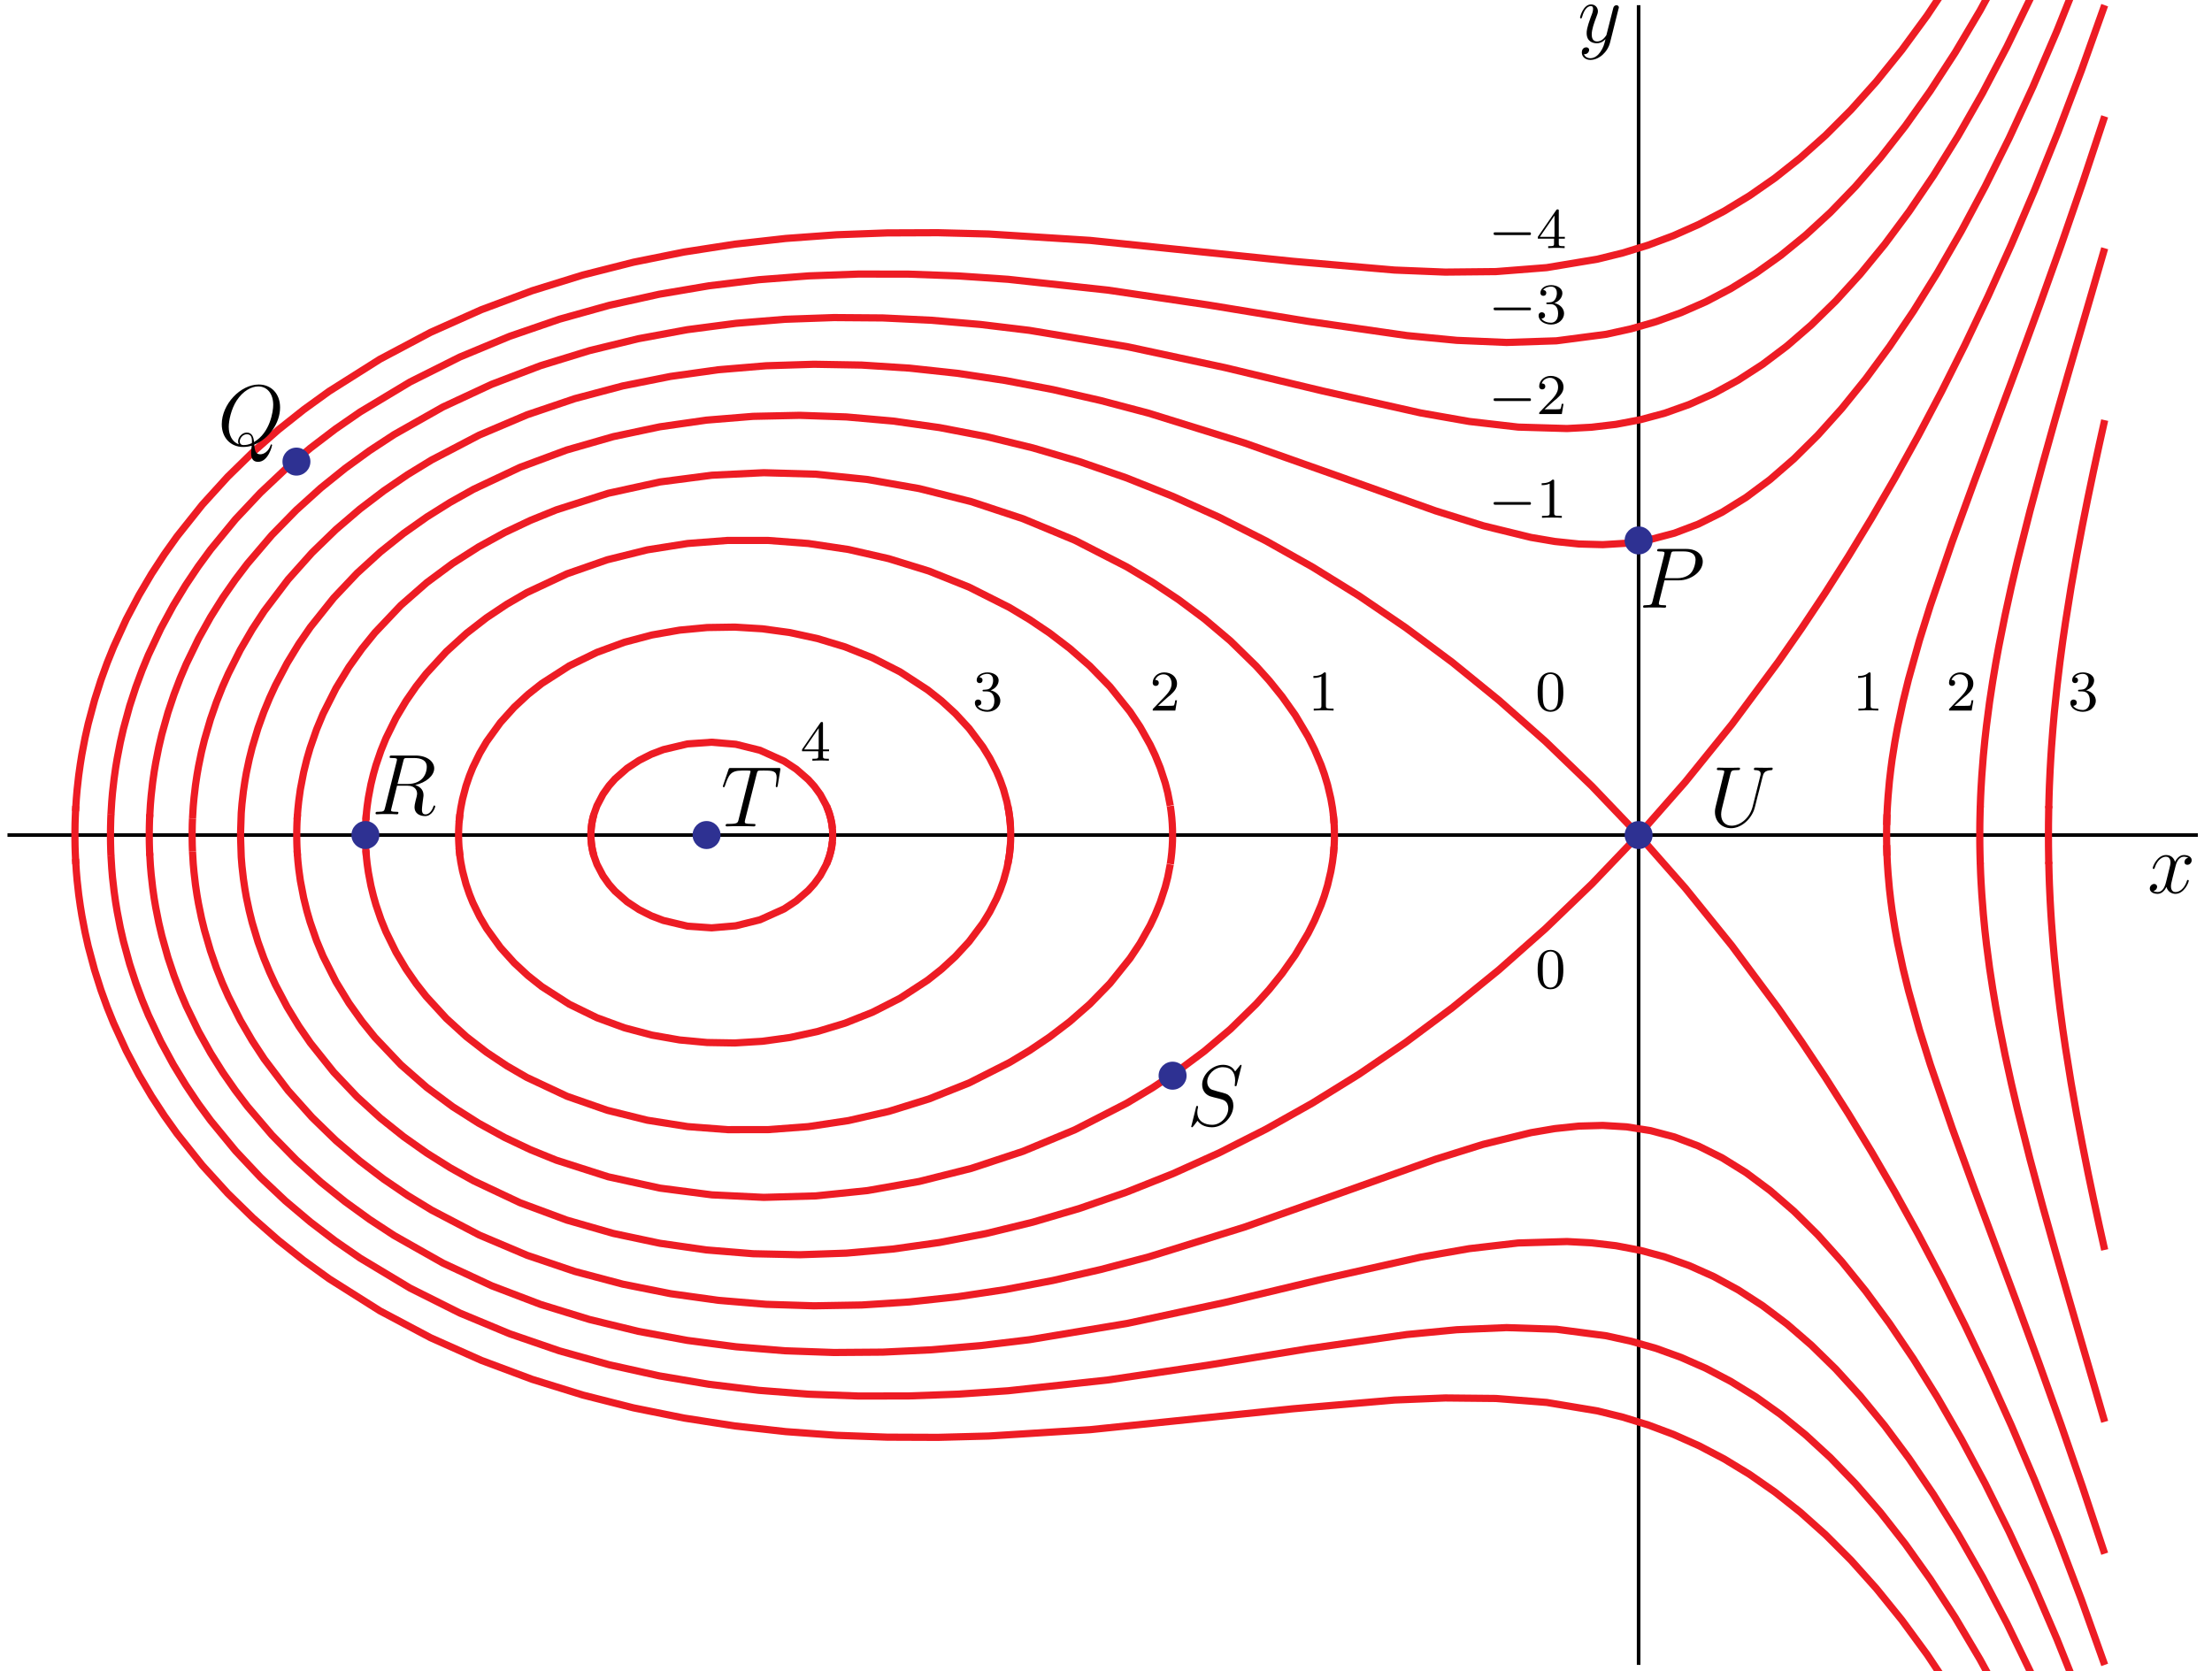 <?xml version="1.0" encoding="UTF-8"?>
<svg xmlns="http://www.w3.org/2000/svg" xmlns:xlink="http://www.w3.org/1999/xlink" width="307pt" height="232pt" viewBox="0 0 307 232" version="1.1">
<defs>
<g>
<symbol overflow="visible" id="glyph0-0">
<path style="stroke:none;" d=""/>
</symbol>
<symbol overflow="visible" id="glyph0-1">
<path style="stroke:none;" d="M 5.672 -4.875 C 5.281 -4.812 5.141 -4.516 5.141 -4.297 C 5.141 -4 5.359 -3.906 5.531 -3.906 C 5.891 -3.906 6.141 -4.219 6.141 -4.547 C 6.141 -5.047 5.562 -5.266 5.062 -5.266 C 4.344 -5.266 3.938 -4.547 3.828 -4.328 C 3.547 -5.219 2.812 -5.266 2.594 -5.266 C 1.375 -5.266 0.734 -3.703 0.734 -3.438 C 0.734 -3.391 0.781 -3.328 0.859 -3.328 C 0.953 -3.328 0.984 -3.406 1 -3.453 C 1.406 -4.781 2.219 -5.031 2.562 -5.031 C 3.094 -5.031 3.203 -4.531 3.203 -4.25 C 3.203 -3.984 3.125 -3.703 2.984 -3.125 L 2.578 -1.5 C 2.406 -0.781 2.062 -0.125 1.422 -0.125 C 1.359 -0.125 1.062 -0.125 0.812 -0.281 C 1.25 -0.359 1.344 -0.719 1.344 -0.859 C 1.344 -1.094 1.156 -1.25 0.938 -1.25 C 0.641 -1.25 0.328 -0.984 0.328 -0.609 C 0.328 -0.109 0.891 0.125 1.406 0.125 C 1.984 0.125 2.391 -0.328 2.641 -0.828 C 2.828 -0.125 3.438 0.125 3.875 0.125 C 5.094 0.125 5.734 -1.453 5.734 -1.703 C 5.734 -1.766 5.688 -1.812 5.625 -1.812 C 5.516 -1.812 5.5 -1.75 5.469 -1.656 C 5.141 -0.609 4.453 -0.125 3.906 -0.125 C 3.484 -0.125 3.266 -0.438 3.266 -0.922 C 3.266 -1.188 3.312 -1.375 3.5 -2.156 L 3.922 -3.797 C 4.094 -4.5 4.5 -5.031 5.062 -5.031 C 5.078 -5.031 5.422 -5.031 5.672 -4.875 Z M 5.672 -4.875 "/>
</symbol>
<symbol overflow="visible" id="glyph0-2">
<path style="stroke:none;" d="M 3.141 1.344 C 2.828 1.797 2.359 2.203 1.766 2.203 C 1.625 2.203 1.047 2.172 0.875 1.625 C 0.906 1.641 0.969 1.641 0.984 1.641 C 1.344 1.641 1.594 1.328 1.594 1.047 C 1.594 0.781 1.359 0.688 1.188 0.688 C 0.984 0.688 0.578 0.828 0.578 1.406 C 0.578 2.016 1.094 2.438 1.766 2.438 C 2.969 2.438 4.172 1.344 4.5 0.016 L 5.672 -4.656 C 5.688 -4.703 5.719 -4.781 5.719 -4.859 C 5.719 -5.031 5.562 -5.156 5.391 -5.156 C 5.281 -5.156 5.031 -5.109 4.938 -4.75 L 4.047 -1.234 C 4 -1.016 4 -0.984 3.891 -0.859 C 3.656 -0.531 3.266 -0.125 2.688 -0.125 C 2.016 -0.125 1.953 -0.781 1.953 -1.094 C 1.953 -1.781 2.281 -2.703 2.609 -3.562 C 2.734 -3.906 2.812 -4.078 2.812 -4.312 C 2.812 -4.812 2.453 -5.266 1.859 -5.266 C 0.766 -5.266 0.328 -3.531 0.328 -3.438 C 0.328 -3.391 0.375 -3.328 0.453 -3.328 C 0.562 -3.328 0.578 -3.375 0.625 -3.547 C 0.906 -4.547 1.359 -5.031 1.828 -5.031 C 1.938 -5.031 2.141 -5.031 2.141 -4.641 C 2.141 -4.328 2.016 -3.984 1.828 -3.531 C 1.25 -1.953 1.25 -1.562 1.25 -1.281 C 1.25 -0.141 2.062 0.125 2.656 0.125 C 3 0.125 3.438 0.016 3.844 -0.438 L 3.859 -0.422 C 3.688 0.281 3.562 0.75 3.141 1.344 Z M 3.141 1.344 "/>
</symbol>
<symbol overflow="visible" id="glyph0-3">
<path style="stroke:none;" d="M 4.406 -7.344 C 4.5 -7.797 4.547 -7.812 5.016 -7.812 L 5.875 -7.812 C 6.906 -7.812 7.672 -7.5 7.672 -6.578 C 7.672 -5.969 7.359 -4.203 4.953 -4.203 L 3.609 -4.203 Z M 6.062 -4.062 C 7.547 -4.391 8.703 -5.344 8.703 -6.375 C 8.703 -7.297 7.75 -8.156 6.094 -8.156 L 2.859 -8.156 C 2.625 -8.156 2.516 -8.156 2.516 -7.938 C 2.516 -7.812 2.594 -7.812 2.828 -7.812 C 3.531 -7.812 3.531 -7.719 3.531 -7.594 C 3.531 -7.562 3.531 -7.5 3.484 -7.312 L 1.875 -0.891 C 1.766 -0.469 1.75 -0.344 0.922 -0.344 C 0.641 -0.344 0.562 -0.344 0.562 -0.125 C 0.562 0 0.688 0 0.734 0 C 0.938 0 1.188 -0.031 1.422 -0.031 L 2.828 -0.031 C 3.047 -0.031 3.297 0 3.516 0 C 3.609 0 3.734 0 3.734 -0.234 C 3.734 -0.344 3.641 -0.344 3.453 -0.344 C 2.719 -0.344 2.719 -0.438 2.719 -0.562 C 2.719 -0.578 2.719 -0.656 2.75 -0.75 L 3.547 -3.969 L 4.984 -3.969 C 6.125 -3.969 6.328 -3.25 6.328 -2.859 C 6.328 -2.672 6.219 -2.219 6.125 -1.906 C 6 -1.344 5.969 -1.219 5.969 -0.984 C 5.969 -0.141 6.656 0.25 7.453 0.25 C 8.422 0.25 8.844 -0.938 8.844 -1.094 C 8.844 -1.188 8.781 -1.219 8.719 -1.219 C 8.625 -1.219 8.594 -1.141 8.578 -1.047 C 8.281 -0.203 7.797 0.016 7.5 0.016 C 7.203 0.016 7 -0.125 7 -0.656 C 7 -0.938 7.141 -2.031 7.156 -2.094 C 7.219 -2.531 7.219 -2.578 7.219 -2.672 C 7.219 -3.547 6.516 -3.922 6.062 -4.062 Z M 6.062 -4.062 "/>
</symbol>
<symbol overflow="visible" id="glyph0-4">
<path style="stroke:none;" d="M 4.984 -7.297 C 5.062 -7.578 5.078 -7.688 5.266 -7.734 C 5.359 -7.75 5.75 -7.75 6 -7.75 C 7.203 -7.75 7.75 -7.703 7.75 -6.781 C 7.75 -6.594 7.703 -6.141 7.641 -5.703 L 7.625 -5.562 C 7.625 -5.516 7.672 -5.438 7.75 -5.438 C 7.859 -5.438 7.859 -5.5 7.906 -5.688 L 8.25 -7.812 C 8.266 -7.906 8.266 -7.938 8.266 -7.969 C 8.266 -8.109 8.203 -8.109 7.953 -8.109 L 1.422 -8.109 C 1.141 -8.109 1.141 -8.094 1.062 -7.875 L 0.328 -5.719 C 0.328 -5.703 0.281 -5.562 0.281 -5.562 C 0.281 -5.5 0.328 -5.438 0.406 -5.438 C 0.5 -5.438 0.531 -5.484 0.578 -5.641 C 1.078 -7.094 1.328 -7.75 2.922 -7.75 L 3.719 -7.75 C 4 -7.75 4.125 -7.75 4.125 -7.625 C 4.125 -7.594 4.125 -7.562 4.062 -7.344 L 2.469 -0.938 C 2.344 -0.469 2.312 -0.344 1.047 -0.344 C 0.75 -0.344 0.672 -0.344 0.672 -0.125 C 0.672 0 0.797 0 0.859 0 C 1.156 0 1.469 -0.031 1.766 -0.031 L 3.641 -0.031 C 3.938 -0.031 4.25 0 4.547 0 C 4.688 0 4.812 0 4.812 -0.234 C 4.812 -0.344 4.719 -0.344 4.406 -0.344 C 3.328 -0.344 3.328 -0.453 3.328 -0.641 C 3.328 -0.641 3.328 -0.734 3.375 -0.922 Z M 4.984 -7.297 "/>
</symbol>
<symbol overflow="visible" id="glyph0-5">
<path style="stroke:none;" d="M 6.047 -2.75 C 5.625 -1.078 4.25 -0.094 3.125 -0.094 C 2.266 -0.094 1.672 -0.672 1.672 -1.656 C 1.672 -1.703 1.672 -2.062 1.812 -2.594 L 2.969 -7.297 C 3.078 -7.703 3.109 -7.812 3.953 -7.812 C 4.172 -7.812 4.297 -7.812 4.297 -8.031 C 4.297 -8.156 4.188 -8.156 4.109 -8.156 C 3.891 -8.156 3.641 -8.141 3.422 -8.141 L 2.016 -8.141 C 1.781 -8.141 1.531 -8.156 1.297 -8.156 C 1.219 -8.156 1.078 -8.156 1.078 -7.938 C 1.078 -7.812 1.156 -7.812 1.391 -7.812 C 2.109 -7.812 2.109 -7.719 2.109 -7.594 C 2.109 -7.516 2.016 -7.172 1.953 -6.969 L 0.922 -2.781 C 0.891 -2.656 0.812 -2.328 0.812 -2.016 C 0.812 -0.688 1.75 0.25 3.062 0.25 C 4.266 0.25 5.609 -0.703 6.219 -2.219 C 6.297 -2.422 6.406 -2.844 6.484 -3.172 C 6.594 -3.594 6.844 -4.656 6.938 -4.953 L 7.391 -6.75 C 7.547 -7.375 7.641 -7.766 8.688 -7.812 C 8.781 -7.828 8.828 -7.922 8.828 -8.031 C 8.828 -8.156 8.719 -8.156 8.672 -8.156 C 8.516 -8.156 8.297 -8.141 8.125 -8.141 L 7.562 -8.141 C 6.828 -8.141 6.438 -8.156 6.438 -8.156 C 6.359 -8.156 6.219 -8.156 6.219 -7.938 C 6.219 -7.812 6.312 -7.812 6.391 -7.812 C 7.109 -7.797 7.156 -7.516 7.156 -7.297 C 7.156 -7.203 7.156 -7.156 7.109 -7 Z M 6.047 -2.75 "/>
</symbol>
<symbol overflow="visible" id="glyph0-6">
<path style="stroke:none;" d="M 3.531 -3.797 L 5.547 -3.797 C 7.203 -3.797 8.844 -5.016 8.844 -6.391 C 8.844 -7.312 8.062 -8.156 6.547 -8.156 L 2.859 -8.156 C 2.625 -8.156 2.516 -8.156 2.516 -7.938 C 2.516 -7.812 2.625 -7.812 2.812 -7.812 C 3.531 -7.812 3.531 -7.719 3.531 -7.594 C 3.531 -7.562 3.531 -7.5 3.484 -7.312 L 1.875 -0.891 C 1.766 -0.469 1.75 -0.344 0.906 -0.344 C 0.688 -0.344 0.562 -0.344 0.562 -0.125 C 0.562 0 0.672 0 0.734 0 C 0.969 0 1.203 -0.031 1.438 -0.031 L 2.828 -0.031 C 3.062 -0.031 3.312 0 3.531 0 C 3.641 0 3.766 0 3.766 -0.234 C 3.766 -0.344 3.656 -0.344 3.484 -0.344 C 2.766 -0.344 2.75 -0.438 2.75 -0.547 C 2.75 -0.609 2.766 -0.688 2.766 -0.75 Z M 4.406 -7.344 C 4.5 -7.797 4.547 -7.812 5.016 -7.812 L 6.203 -7.812 C 7.094 -7.812 7.844 -7.531 7.844 -6.641 C 7.844 -6.328 7.688 -5.312 7.141 -4.75 C 6.938 -4.547 6.359 -4.094 5.266 -4.094 L 3.578 -4.094 Z M 4.406 -7.344 "/>
</symbol>
<symbol overflow="visible" id="glyph0-7">
<path style="stroke:none;" d="M 5.094 -0.078 C 7.141 -0.891 8.672 -3.078 8.672 -5.234 C 8.672 -7.203 7.391 -8.422 5.719 -8.422 C 3.156 -8.422 0.578 -5.672 0.578 -2.906 C 0.578 -1.031 1.812 0.25 3.547 0.25 C 3.953 0.25 4.344 0.188 4.734 0.078 C 4.656 0.781 4.656 0.844 4.656 1.078 C 4.656 1.422 4.656 2.312 5.625 2.312 C 7.047 2.312 7.562 0.078 7.562 0.016 C 7.562 -0.062 7.516 -0.109 7.453 -0.109 C 7.391 -0.109 7.359 -0.047 7.328 0.078 C 7.062 0.844 6.438 1.266 5.922 1.266 C 5.312 1.266 5.156 0.844 5.094 -0.078 Z M 2.938 -0.125 C 2 -0.453 1.547 -1.453 1.547 -2.547 C 1.547 -3.375 1.859 -4.969 2.641 -6.188 C 3.531 -7.547 4.703 -8.156 5.641 -8.156 C 6.891 -8.156 7.719 -7.141 7.719 -5.594 C 7.719 -4.703 7.297 -1.75 5.062 -0.438 C 5 -1.047 4.828 -1.75 4.047 -1.75 C 3.391 -1.75 2.844 -1.109 2.844 -0.531 C 2.844 -0.391 2.891 -0.219 2.938 -0.125 Z M 4.75 -0.281 C 4.328 -0.078 3.953 -0.016 3.625 -0.016 C 3.5 -0.016 3.078 -0.016 3.078 -0.531 C 3.078 -0.969 3.5 -1.516 4.047 -1.516 C 4.641 -1.516 4.766 -1.109 4.766 -0.516 C 4.766 -0.438 4.766 -0.344 4.75 -0.281 Z M 4.75 -0.281 "/>
</symbol>
<symbol overflow="visible" id="glyph0-8">
<path style="stroke:none;" d="M 7.594 -8.312 C 7.594 -8.422 7.5 -8.422 7.484 -8.422 C 7.438 -8.422 7.422 -8.406 7.281 -8.219 C 7.203 -8.141 6.719 -7.516 6.703 -7.5 C 6.312 -8.281 5.516 -8.422 5.016 -8.422 C 3.5 -8.422 2.125 -7.031 2.125 -5.672 C 2.125 -4.781 2.672 -4.25 3.25 -4.047 C 3.375 -4 4.094 -3.812 4.453 -3.734 C 5.062 -3.562 5.219 -3.516 5.469 -3.25 C 5.516 -3.188 5.75 -2.922 5.75 -2.359 C 5.75 -1.25 4.719 -0.094 3.531 -0.094 C 2.547 -0.094 1.453 -0.516 1.453 -1.859 C 1.453 -2.078 1.5 -2.359 1.547 -2.484 C 1.547 -2.516 1.547 -2.578 1.547 -2.609 C 1.547 -2.656 1.531 -2.719 1.438 -2.719 C 1.328 -2.719 1.312 -2.688 1.266 -2.484 L 0.656 -0.031 C 0.656 -0.031 0.609 0.125 0.609 0.141 C 0.609 0.25 0.703 0.25 0.734 0.25 C 0.781 0.25 0.781 0.234 0.938 0.062 L 1.484 -0.656 C 1.766 -0.234 2.391 0.25 3.5 0.25 C 5.047 0.25 6.453 -1.25 6.453 -2.734 C 6.453 -3.234 6.328 -3.688 5.875 -4.125 C 5.625 -4.375 5.422 -4.438 4.312 -4.719 C 3.516 -4.938 3.406 -4.969 3.188 -5.156 C 2.984 -5.359 2.828 -5.656 2.828 -6.062 C 2.828 -7.062 3.844 -8.094 4.984 -8.094 C 6.156 -8.094 6.703 -7.375 6.703 -6.234 C 6.703 -5.922 6.641 -5.609 6.641 -5.562 C 6.641 -5.453 6.734 -5.453 6.781 -5.453 C 6.891 -5.453 6.891 -5.484 6.938 -5.672 Z M 7.594 -8.312 "/>
</symbol>
<symbol overflow="visible" id="glyph1-0">
<path style="stroke:none;" d=""/>
</symbol>
<symbol overflow="visible" id="glyph1-1">
<path style="stroke:none;" d="M 3.891 -2.547 C 3.891 -3.391 3.812 -3.906 3.547 -4.422 C 3.203 -5.125 2.547 -5.297 2.109 -5.297 C 1.109 -5.297 0.734 -4.547 0.625 -4.328 C 0.344 -3.75 0.328 -2.953 0.328 -2.547 C 0.328 -2.016 0.344 -1.219 0.734 -0.578 C 1.094 0.016 1.688 0.172 2.109 0.172 C 2.5 0.172 3.172 0.047 3.578 -0.734 C 3.875 -1.312 3.891 -2.031 3.891 -2.547 Z M 2.109 -0.062 C 1.844 -0.062 1.297 -0.188 1.125 -1.016 C 1.031 -1.469 1.031 -2.219 1.031 -2.641 C 1.031 -3.188 1.031 -3.75 1.125 -4.188 C 1.297 -5 1.906 -5.078 2.109 -5.078 C 2.375 -5.078 2.938 -4.938 3.094 -4.219 C 3.188 -3.781 3.188 -3.172 3.188 -2.641 C 3.188 -2.172 3.188 -1.453 3.094 -1 C 2.922 -0.172 2.375 -0.062 2.109 -0.062 Z M 2.109 -0.062 "/>
</symbol>
<symbol overflow="visible" id="glyph1-2">
<path style="stroke:none;" d="M 2.5 -5.078 C 2.5 -5.297 2.484 -5.297 2.266 -5.297 C 1.938 -4.984 1.516 -4.797 0.766 -4.797 L 0.766 -4.531 C 0.984 -4.531 1.406 -4.531 1.875 -4.734 L 1.875 -0.656 C 1.875 -0.359 1.844 -0.266 1.094 -0.266 L 0.812 -0.266 L 0.812 0 C 1.141 -0.031 1.828 -0.031 2.188 -0.031 C 2.547 -0.031 3.234 -0.031 3.562 0 L 3.562 -0.266 L 3.281 -0.266 C 2.531 -0.266 2.5 -0.359 2.5 -0.656 Z M 2.5 -5.078 "/>
</symbol>
<symbol overflow="visible" id="glyph1-3">
<path style="stroke:none;" d="M 2.25 -1.625 C 2.375 -1.75 2.703 -2.016 2.844 -2.125 C 3.328 -2.578 3.797 -3.016 3.797 -3.734 C 3.797 -4.688 3 -5.297 2.016 -5.297 C 1.047 -5.297 0.422 -4.578 0.422 -3.859 C 0.422 -3.469 0.734 -3.422 0.844 -3.422 C 1.016 -3.422 1.266 -3.531 1.266 -3.844 C 1.266 -4.25 0.859 -4.25 0.766 -4.25 C 1 -4.844 1.531 -5.031 1.922 -5.031 C 2.656 -5.031 3.047 -4.406 3.047 -3.734 C 3.047 -2.906 2.469 -2.297 1.516 -1.344 L 0.516 -0.297 C 0.422 -0.219 0.422 -0.203 0.422 0 L 3.562 0 L 3.797 -1.422 L 3.547 -1.422 C 3.531 -1.266 3.469 -0.875 3.375 -0.719 C 3.328 -0.656 2.719 -0.656 2.594 -0.656 L 1.172 -0.656 Z M 2.25 -1.625 "/>
</symbol>
<symbol overflow="visible" id="glyph1-4">
<path style="stroke:none;" d="M 2.016 -2.656 C 2.641 -2.656 3.047 -2.203 3.047 -1.359 C 3.047 -0.359 2.484 -0.078 2.062 -0.078 C 1.625 -0.078 1.016 -0.234 0.734 -0.656 C 1.031 -0.656 1.234 -0.844 1.234 -1.094 C 1.234 -1.359 1.047 -1.531 0.781 -1.531 C 0.578 -1.531 0.344 -1.406 0.344 -1.078 C 0.344 -0.328 1.156 0.172 2.078 0.172 C 3.125 0.172 3.875 -0.562 3.875 -1.359 C 3.875 -2.031 3.344 -2.625 2.531 -2.812 C 3.156 -3.031 3.641 -3.562 3.641 -4.203 C 3.641 -4.844 2.922 -5.297 2.094 -5.297 C 1.234 -5.297 0.594 -4.844 0.594 -4.234 C 0.594 -3.938 0.781 -3.812 1 -3.812 C 1.25 -3.812 1.406 -3.984 1.406 -4.219 C 1.406 -4.516 1.141 -4.625 0.969 -4.625 C 1.312 -5.062 1.922 -5.094 2.062 -5.094 C 2.266 -5.094 2.875 -5.031 2.875 -4.203 C 2.875 -3.656 2.641 -3.312 2.531 -3.188 C 2.297 -2.938 2.109 -2.922 1.625 -2.891 C 1.469 -2.891 1.406 -2.875 1.406 -2.766 C 1.406 -2.656 1.484 -2.656 1.625 -2.656 Z M 2.016 -2.656 "/>
</symbol>
<symbol overflow="visible" id="glyph1-5">
<path style="stroke:none;" d="M 3.141 -5.156 C 3.141 -5.312 3.141 -5.375 2.969 -5.375 C 2.875 -5.375 2.859 -5.375 2.781 -5.266 L 0.234 -1.562 L 0.234 -1.312 L 2.484 -1.312 L 2.484 -0.641 C 2.484 -0.344 2.469 -0.266 1.844 -0.266 L 1.672 -0.266 L 1.672 0 C 2.344 -0.031 2.359 -0.031 2.812 -0.031 C 3.266 -0.031 3.281 -0.031 3.953 0 L 3.953 -0.266 L 3.781 -0.266 C 3.156 -0.266 3.141 -0.344 3.141 -0.641 L 3.141 -1.312 L 3.984 -1.312 L 3.984 -1.562 L 3.141 -1.562 Z M 2.547 -4.516 L 2.547 -1.562 L 0.516 -1.562 Z M 2.547 -4.516 "/>
</symbol>
<symbol overflow="visible" id="glyph2-0">
<path style="stroke:none;" d=""/>
</symbol>
<symbol overflow="visible" id="glyph2-1">
<path style="stroke:none;" d="M 0.781 -2.172 C 0.703 -2.156 0.703 -2.078 0.703 -2.016 C 0.703 -1.938 0.703 -1.844 0.797 -1.828 C 0.844 -1.812 0.891 -1.812 0.938 -1.812 L 5.5 -1.812 C 5.578 -1.812 5.641 -1.812 5.719 -1.812 C 5.75 -1.812 5.797 -1.812 5.828 -1.844 C 5.875 -1.875 5.875 -1.922 5.875 -1.969 C 5.875 -2.062 5.875 -2.156 5.781 -2.172 C 5.75 -2.188 5.719 -2.188 5.672 -2.188 L 0.922 -2.188 C 0.891 -2.188 0.828 -2.188 0.781 -2.172 Z M 0.781 -2.172 "/>
</symbol>
</g>
<clipPath id="clip1">
  <path d="M 19 0 L 306.102 0 L 306.102 131 L 19 131 Z M 19 0 "/>
</clipPath>
<clipPath id="clip2">
  <path d="M 19 101 L 306.102 101 L 306.102 232 L 19 232 Z M 19 101 "/>
</clipPath>
<clipPath id="clip3">
  <path d="M 247 2 L 306.102 2 L 306.102 129 L 247 129 Z M 247 2 "/>
</clipPath>
<clipPath id="clip4">
  <path d="M 247 103 L 306.102 103 L 306.102 230 L 247 230 Z M 247 103 "/>
</clipPath>
<clipPath id="clip5">
  <path d="M 12 0 L 306.102 0 L 306.102 128 L 12 128 Z M 12 0 "/>
</clipPath>
<clipPath id="clip6">
  <path d="M 12 104 L 306.102 104 L 306.102 232 L 12 232 Z M 12 104 "/>
</clipPath>
<clipPath id="clip7">
  <path d="M 260 20 L 306.102 20 L 306.102 127 L 260 127 Z M 260 20 "/>
</clipPath>
<clipPath id="clip8">
  <path d="M 260 105 L 306.102 105 L 306.102 212 L 260 212 Z M 260 105 "/>
</clipPath>
<clipPath id="clip9">
  <path d="M 6 0 L 306.102 0 L 306.102 128 L 6 128 Z M 6 0 "/>
</clipPath>
<clipPath id="clip10">
  <path d="M 6 104 L 306.102 104 L 306.102 232 L 6 232 Z M 6 104 "/>
</clipPath>
<clipPath id="clip11">
  <path d="M 270 44 L 306.102 44 L 306.102 127 L 270 127 Z M 270 44 "/>
</clipPath>
<clipPath id="clip12">
  <path d="M 270 105 L 306.102 105 L 306.102 188 L 270 188 Z M 270 105 "/>
</clipPath>
<clipPath id="clip13">
  <path d="M 1 0 L 306.102 0 L 306.102 128 L 1 128 Z M 1 0 "/>
</clipPath>
<clipPath id="clip14">
  <path d="M 1 104 L 306.102 104 L 306.102 232 L 1 232 Z M 1 104 "/>
</clipPath>
<clipPath id="clip15">
  <path d="M 0 0 L 306.102 0 L 306.102 127 L 0 127 Z M 0 0 "/>
</clipPath>
<clipPath id="clip16">
  <path d="M 0 105 L 306.102 105 L 306.102 232 L 0 232 Z M 0 105 "/>
</clipPath>
</defs>
<g id="surface1">
<path style="fill:none;stroke-width:5;stroke-linecap:butt;stroke-linejoin:miter;stroke:rgb(0%,0%,0%);stroke-opacity:1;stroke-miterlimit:10;" d="M 10.391 1160.781 L 3050.391 1160.781 " transform="matrix(0.1,0,0,-0.1,0,232)"/>
<path style="fill:none;stroke-width:5;stroke-linecap:butt;stroke-linejoin:miter;stroke:rgb(0%,0%,0%);stroke-opacity:1;stroke-miterlimit:10;" d="M 2274.219 8.789 L 2274.219 2312.812 " transform="matrix(0.1,0,0,-0.1,0,232)"/>
<g clip-path="url(#clip1)" clip-rule="nonzero">
<path style="fill:none;stroke-width:10;stroke-linecap:butt;stroke-linejoin:miter;stroke:rgb(92.94%,10.979%,14.119%);stroke-opacity:1;stroke-miterlimit:10;" d="M 333.789 1160.781 L 334.805 1191.328 L 335.82 1203.984 L 337.852 1221.797 L 339.883 1235.469 L 341.875 1246.953 L 345.938 1266.172 L 349.961 1282.266 L 358.047 1309.141 L 366.133 1331.562 L 374.219 1351.172 L 382.305 1368.711 L 398.477 1399.414 L 414.648 1425.977 L 430.82 1449.492 L 463.164 1490 L 495.508 1524.219 L 527.852 1553.711 L 560.195 1579.57 L 592.539 1602.422 L 624.883 1622.695 L 657.188 1640.781 L 721.875 1671.289 L 786.562 1695.312 L 851.25 1713.867 L 915.938 1727.539 L 980.625 1736.797 L 1045.273 1742.031 L 1109.961 1743.438 L 1174.648 1741.211 L 1239.336 1735.508 L 1304.023 1726.406 L 1368.711 1713.984 L 1433.398 1698.242 L 1498.047 1679.219 L 1562.734 1656.836 L 1627.422 1631.094 L 1692.109 1601.953 L 1756.797 1569.258 L 1821.445 1532.93 L 1886.133 1492.852 L 1950.82 1448.789 L 2015.508 1400.625 L 2080.195 1348.008 L 2144.883 1290.742 L 2209.531 1228.477 L 2274.219 1160.781 L 2338.906 1234.375 L 2403.594 1314.414 L 2468.281 1401.562 L 2500.625 1448.047 L 2532.969 1496.641 L 2565.273 1547.5 L 2597.617 1600.742 L 2629.961 1656.484 L 2662.305 1715 L 2694.648 1776.445 L 2726.992 1841.016 L 2759.336 1909.062 L 2791.68 1980.781 L 2824.023 2056.641 L 2856.367 2136.914 L 2888.711 2222.148 L 2921.055 2312.812 " transform="matrix(0.1,0,0,-0.1,0,232)"/>
</g>
<g clip-path="url(#clip2)" clip-rule="nonzero">
<path style="fill:none;stroke-width:10;stroke-linecap:butt;stroke-linejoin:miter;stroke:rgb(92.94%,10.979%,14.119%);stroke-opacity:1;stroke-miterlimit:10;" d="M 333.789 1160.781 L 334.805 1130.273 L 335.82 1117.617 L 337.852 1099.805 L 339.883 1086.133 L 341.875 1074.648 L 345.938 1055.469 L 349.961 1039.336 L 358.047 1012.461 L 366.133 990.039 L 374.219 970.43 L 382.305 952.891 L 398.477 922.188 L 414.648 895.625 L 430.82 872.109 L 463.164 831.602 L 495.508 797.422 L 527.852 767.891 L 560.195 742.031 L 592.539 719.18 L 624.883 698.867 L 657.188 680.82 L 721.875 650.312 L 786.562 626.289 L 851.25 607.734 L 915.938 594.062 L 980.625 584.805 L 1045.273 579.57 L 1109.961 578.164 L 1174.648 580.391 L 1239.336 586.094 L 1304.023 595.195 L 1368.711 607.617 L 1433.398 623.359 L 1498.047 642.383 L 1562.734 664.766 L 1627.422 690.508 L 1692.109 719.648 L 1756.797 752.344 L 1821.445 788.672 L 1886.133 828.75 L 1950.82 872.812 L 2015.508 920.977 L 2080.195 973.555 L 2144.883 1030.859 L 2209.531 1093.125 L 2274.219 1160.781 L 2338.906 1087.227 L 2403.594 1007.188 L 2468.281 920.039 L 2500.625 873.555 L 2532.969 824.922 L 2565.273 774.102 L 2597.617 720.859 L 2629.961 665.117 L 2662.305 606.602 L 2694.648 545.195 L 2726.992 480.586 L 2759.336 412.539 L 2791.68 340.82 L 2824.023 264.961 L 2856.367 184.688 L 2888.711 99.492 L 2921.055 8.789 " transform="matrix(0.1,0,0,-0.1,0,232)"/>
</g>
<path style="fill:none;stroke-width:10;stroke-linecap:butt;stroke-linejoin:miter;stroke:rgb(92.94%,10.979%,14.119%);stroke-opacity:1;stroke-miterlimit:10;" d="M 412.383 1182.188 L 412.969 1190.898 L 413.516 1197.578 L 414.648 1208.203 L 416.875 1224.297 L 421.406 1247.852 L 425.898 1266.172 L 430.391 1281.602 L 439.375 1307.422 L 448.359 1329.023 L 466.367 1364.727 L 484.336 1394.141 L 502.344 1419.414 L 520.312 1441.68 L 556.289 1479.648 L 592.266 1511.172 L 628.281 1537.891 L 664.258 1560.82 L 700.234 1580.586 L 736.211 1597.617 L 772.188 1612.227 L 844.141 1635.234 L 916.094 1650.977 L 988.047 1660.312 L 1060 1663.789 L 1131.953 1661.758 L 1203.906 1654.375 L 1275.898 1641.719 L 1347.852 1623.633 L 1419.805 1599.883 L 1491.758 1570 L 1563.711 1533.125 L 1599.688 1511.602 L 1635.664 1487.617 L 1671.641 1460.781 L 1707.617 1430.352 L 1743.594 1395.156 L 1761.602 1375.117 L 1779.57 1352.812 L 1797.578 1327.422 L 1815.547 1297.227 L 1824.531 1279.258 L 1833.555 1257.969 L 1838.047 1245.352 L 1842.539 1230.469 L 1847.031 1211.367 L 1849.297 1198.359 L 1850.391 1189.727 L 1851.523 1176.992 " transform="matrix(0.1,0,0,-0.1,0,232)"/>
<path style="fill:none;stroke-width:10;stroke-linecap:butt;stroke-linejoin:miter;stroke:rgb(92.94%,10.979%,14.119%);stroke-opacity:1;stroke-miterlimit:10;" d="M 412.383 1139.414 L 412.969 1130.703 L 413.516 1124.023 L 414.648 1113.398 L 416.875 1097.305 L 421.406 1073.75 L 425.898 1055.43 L 430.391 1040 L 439.375 1014.141 L 448.359 992.578 L 466.367 956.875 L 484.336 927.461 L 502.344 902.188 L 520.312 879.922 L 556.289 841.953 L 592.266 810.43 L 628.281 783.672 L 664.258 760.781 L 700.234 741.016 L 736.211 723.984 L 772.188 709.375 L 844.141 686.367 L 916.094 670.625 L 988.047 661.289 L 1060 657.812 L 1131.953 659.844 L 1203.906 667.227 L 1275.898 679.922 L 1347.852 697.969 L 1419.805 721.719 L 1491.758 751.602 L 1563.711 788.477 L 1599.688 810 L 1635.664 833.984 L 1671.641 860.82 L 1707.617 891.25 L 1743.594 926.445 L 1761.602 946.484 L 1779.57 968.789 L 1797.578 994.18 L 1815.547 1024.375 L 1824.531 1042.344 L 1833.555 1063.633 L 1838.047 1076.25 L 1842.539 1091.133 L 1847.031 1110.234 L 1849.297 1123.242 L 1850.391 1131.875 L 1851.523 1144.609 " transform="matrix(0.1,0,0,-0.1,0,232)"/>
<g clip-path="url(#clip3)" clip-rule="nonzero">
<path style="fill:none;stroke-width:10;stroke-linecap:butt;stroke-linejoin:miter;stroke:rgb(92.94%,10.979%,14.119%);stroke-opacity:1;stroke-miterlimit:10;" d="M 2618.516 1174.688 L 2618.75 1183.75 L 2618.984 1190.156 L 2619.453 1199.961 L 2620.43 1214.453 L 2622.305 1235.586 L 2624.219 1252.109 L 2626.094 1266.211 L 2629.883 1290.195 L 2633.633 1310.781 L 2641.211 1346.172 L 2648.789 1376.992 L 2663.906 1430.977 L 2679.023 1479.297 L 2709.297 1567.422 L 2739.531 1650.273 L 2769.766 1731.367 L 2800.039 1812.539 L 2830.273 1894.961 L 2860.547 1979.609 L 2890.781 2067.188 L 2921.055 2158.477 " transform="matrix(0.1,0,0,-0.1,0,232)"/>
</g>
<g clip-path="url(#clip4)" clip-rule="nonzero">
<path style="fill:none;stroke-width:10;stroke-linecap:butt;stroke-linejoin:miter;stroke:rgb(92.94%,10.979%,14.119%);stroke-opacity:1;stroke-miterlimit:10;" d="M 2618.516 1146.914 L 2618.75 1137.852 L 2618.984 1131.445 L 2619.453 1121.641 L 2620.43 1107.148 L 2622.305 1086.016 L 2624.219 1069.492 L 2626.094 1055.391 L 2629.883 1031.406 L 2633.633 1010.781 L 2641.211 975.43 L 2648.789 944.609 L 2663.906 890.586 L 2679.023 842.305 L 2709.297 754.18 L 2739.531 671.328 L 2769.766 590.234 L 2800.039 509.062 L 2830.273 426.641 L 2860.547 341.992 L 2890.781 254.414 L 2921.055 163.125 " transform="matrix(0.1,0,0,-0.1,0,232)"/>
</g>
<path style="fill:none;stroke-width:10;stroke-linecap:butt;stroke-linejoin:miter;stroke:rgb(92.94%,10.979%,14.119%);stroke-opacity:1;stroke-miterlimit:10;" d="M 412.852 1131.992 L 412.5 1137.773 L 412.188 1143.516 L 411.992 1149.297 L 411.875 1155.039 L 411.836 1160.781 L 411.875 1166.562 L 411.992 1172.305 L 412.188 1178.086 L 412.5 1183.828 L 412.852 1189.609 " transform="matrix(0.1,0,0,-0.1,0,232)"/>
<path style="fill:none;stroke-width:10;stroke-linecap:butt;stroke-linejoin:miter;stroke:rgb(92.94%,10.979%,14.119%);stroke-opacity:1;stroke-miterlimit:10;" d="M 1850.43 1131.992 L 1851.016 1137.773 L 1851.484 1143.516 L 1851.797 1149.297 L 1851.992 1155.039 L 1852.031 1160.781 L 1851.992 1166.562 L 1851.797 1172.305 L 1851.484 1178.086 L 1851.016 1183.828 L 1850.43 1189.609 " transform="matrix(0.1,0,0,-0.1,0,232)"/>
<path style="fill:none;stroke-width:10;stroke-linecap:butt;stroke-linejoin:miter;stroke:rgb(92.94%,10.979%,14.119%);stroke-opacity:1;stroke-miterlimit:10;" d="M 2618.984 1131.992 L 2618.789 1137.773 L 2618.594 1143.516 L 2618.477 1149.297 L 2618.398 1155.039 L 2618.398 1166.562 L 2618.477 1172.305 L 2618.594 1178.086 L 2618.789 1183.828 L 2618.984 1189.609 " transform="matrix(0.1,0,0,-0.1,0,232)"/>
<g clip-path="url(#clip5)" clip-rule="nonzero">
<path style="fill:none;stroke-width:10;stroke-linecap:butt;stroke-linejoin:miter;stroke:rgb(92.94%,10.979%,14.119%);stroke-opacity:1;stroke-miterlimit:10;" d="M 267.188 1183.945 L 268.203 1200.898 L 269.258 1212.5 L 271.328 1230.117 L 273.398 1244.062 L 275.469 1255.938 L 279.609 1276.016 L 283.789 1293.008 L 292.07 1321.445 L 300.352 1345.312 L 308.633 1366.211 L 316.953 1384.961 L 333.516 1417.891 L 350.117 1446.406 L 366.719 1471.758 L 399.883 1515.547 L 433.047 1552.695 L 466.211 1584.883 L 499.414 1613.281 L 532.578 1638.555 L 565.742 1661.133 L 598.906 1681.406 L 665.273 1716.094 L 731.602 1744.219 L 797.969 1766.68 L 864.297 1784.258 L 930.664 1797.461 L 996.992 1806.719 L 1063.359 1812.266 L 1129.688 1814.336 L 1196.016 1813.203 L 1262.383 1808.945 L 1328.711 1801.797 L 1395.078 1791.797 L 1461.406 1779.141 L 1527.773 1763.945 L 1594.102 1746.445 L 1726.797 1705.195 L 1859.492 1658.242 L 1992.188 1610.898 L 2058.555 1590.156 L 2124.883 1573.945 L 2158.047 1568.32 L 2191.211 1564.844 L 2224.414 1563.906 L 2257.578 1565.898 L 2290.742 1571.133 L 2323.906 1579.883 L 2357.109 1592.461 L 2390.273 1608.984 L 2423.438 1629.57 L 2456.602 1654.258 L 2489.805 1683.047 L 2522.969 1715.938 L 2556.133 1752.852 L 2589.297 1793.867 L 2622.461 1838.906 L 2655.664 1888.086 L 2688.828 1941.406 L 2721.992 1999.023 L 2755.156 2061.133 L 2788.359 2127.93 L 2821.523 2199.688 L 2854.688 2276.797 L 2887.852 2359.648 L 2921.055 2448.789 " transform="matrix(0.1,0,0,-0.1,0,232)"/>
</g>
<g clip-path="url(#clip6)" clip-rule="nonzero">
<path style="fill:none;stroke-width:10;stroke-linecap:butt;stroke-linejoin:miter;stroke:rgb(92.94%,10.979%,14.119%);stroke-opacity:1;stroke-miterlimit:10;" d="M 267.188 1137.656 L 268.203 1120.742 L 269.258 1109.102 L 271.328 1091.484 L 273.398 1077.539 L 275.469 1065.664 L 279.609 1045.586 L 283.789 1028.594 L 292.07 1000.156 L 300.352 976.289 L 308.633 955.391 L 316.953 936.641 L 333.516 903.711 L 350.117 875.195 L 366.719 849.844 L 399.883 806.055 L 433.047 768.945 L 466.211 736.68 L 499.414 708.32 L 532.578 683.047 L 565.742 660.469 L 598.906 640.195 L 665.273 605.469 L 731.602 577.383 L 797.969 554.922 L 864.297 537.344 L 930.664 524.102 L 996.992 514.883 L 1063.359 509.336 L 1129.688 507.266 L 1196.016 508.398 L 1262.383 512.656 L 1328.711 519.805 L 1395.078 529.805 L 1461.406 542.461 L 1527.773 557.656 L 1594.102 575.156 L 1726.797 616.406 L 1859.492 663.359 L 1992.188 710.703 L 2058.555 731.445 L 2124.883 747.656 L 2158.047 753.281 L 2191.211 756.758 L 2224.414 757.695 L 2257.578 755.703 L 2290.742 750.469 L 2323.906 741.68 L 2357.109 729.141 L 2390.273 712.617 L 2423.438 692.031 L 2456.602 667.344 L 2489.805 638.555 L 2522.969 605.664 L 2556.133 568.711 L 2589.297 527.734 L 2622.461 482.695 L 2655.664 433.516 L 2688.828 380.195 L 2721.992 322.578 L 2755.156 260.469 L 2788.359 193.672 L 2821.523 121.914 L 2854.688 44.805 L 2887.852 -38.047 L 2921.055 -127.188 " transform="matrix(0.1,0,0,-0.1,0,232)"/>
</g>
<path style="fill:none;stroke-width:10;stroke-linecap:butt;stroke-linejoin:miter;stroke:rgb(92.94%,10.979%,14.119%);stroke-opacity:1;stroke-miterlimit:10;" d="M 267.188 1137.773 L 266.992 1142.383 L 266.836 1146.992 L 266.758 1151.602 L 266.68 1156.172 L 266.68 1165.391 L 266.758 1170.039 L 266.836 1174.648 L 266.992 1179.219 L 267.188 1183.828 " transform="matrix(0.1,0,0,-0.1,0,232)"/>
<path style="fill:none;stroke-width:10;stroke-linecap:butt;stroke-linejoin:miter;stroke:rgb(92.94%,10.979%,14.119%);stroke-opacity:1;stroke-miterlimit:10;" d="M 507.812 1181.836 L 508.672 1192.539 L 509.531 1200.469 L 511.289 1212.773 L 514.766 1231.094 L 518.281 1245.469 L 521.758 1257.656 L 528.711 1278.047 L 535.703 1295.195 L 549.648 1323.555 L 563.594 1346.953 L 577.578 1367.148 L 591.523 1384.922 L 619.453 1415.391 L 647.344 1440.781 L 675.273 1462.422 L 703.164 1481.055 L 731.055 1497.227 L 786.914 1523.438 L 842.734 1542.891 L 898.516 1556.719 L 954.336 1565.547 L 1010.156 1569.805 L 1065.977 1569.766 L 1121.797 1565.547 L 1177.617 1557.188 L 1233.438 1544.453 L 1289.258 1527.227 L 1345.078 1504.883 L 1400.898 1476.719 L 1428.828 1459.961 L 1456.719 1441.172 L 1484.648 1419.844 L 1512.539 1395.43 L 1540.469 1366.797 L 1568.359 1332.031 L 1582.305 1311.055 L 1596.289 1286.133 L 1603.242 1271.445 L 1610.234 1254.258 L 1617.227 1232.969 L 1620.703 1219.414 L 1624.18 1201.484 " transform="matrix(0.1,0,0,-0.1,0,232)"/>
<path style="fill:none;stroke-width:10;stroke-linecap:butt;stroke-linejoin:miter;stroke:rgb(92.94%,10.979%,14.119%);stroke-opacity:1;stroke-miterlimit:10;" d="M 507.812 1139.766 L 508.672 1129.062 L 509.531 1121.133 L 511.289 1108.828 L 514.766 1090.508 L 518.281 1076.133 L 521.758 1063.945 L 528.711 1043.555 L 535.703 1026.406 L 549.648 998.047 L 563.594 974.648 L 577.578 954.492 L 591.523 936.68 L 619.453 906.211 L 647.344 880.82 L 675.273 859.18 L 703.164 840.547 L 731.055 824.375 L 786.914 798.164 L 842.734 778.711 L 898.516 764.883 L 954.336 756.055 L 1010.156 751.797 L 1065.977 751.836 L 1121.797 756.016 L 1177.617 764.414 L 1233.438 777.109 L 1289.258 794.414 L 1345.078 816.719 L 1400.898 844.922 L 1428.828 861.602 L 1456.719 880.43 L 1484.648 901.758 L 1512.539 926.172 L 1540.469 954.805 L 1568.359 989.57 L 1582.305 1010.547 L 1596.289 1035.469 L 1603.242 1050.195 L 1610.234 1067.305 L 1617.227 1088.633 L 1620.703 1102.188 L 1624.18 1120.117 " transform="matrix(0.1,0,0,-0.1,0,232)"/>
<g clip-path="url(#clip7)" clip-rule="nonzero">
<path style="fill:none;stroke-width:10;stroke-linecap:butt;stroke-linejoin:miter;stroke:rgb(92.94%,10.979%,14.119%);stroke-opacity:1;stroke-miterlimit:10;" d="M 2748.359 1199.414 L 2748.867 1213.789 L 2749.414 1225.039 L 2750.508 1243.125 L 2752.656 1270.898 L 2754.805 1293.164 L 2756.992 1312.422 L 2761.289 1345.469 L 2765.625 1373.984 L 2769.922 1399.648 L 2774.258 1423.281 L 2782.891 1466.406 L 2791.523 1505.703 L 2800.156 1542.422 L 2817.422 1610.781 L 2834.688 1674.922 L 2851.953 1736.602 L 2869.219 1796.875 L 2886.484 1856.406 L 2903.789 1915.781 L 2921.055 1975.391 " transform="matrix(0.1,0,0,-0.1,0,232)"/>
</g>
<g clip-path="url(#clip8)" clip-rule="nonzero">
<path style="fill:none;stroke-width:10;stroke-linecap:butt;stroke-linejoin:miter;stroke:rgb(92.94%,10.979%,14.119%);stroke-opacity:1;stroke-miterlimit:10;" d="M 2748.359 1122.188 L 2748.867 1107.812 L 2749.414 1096.562 L 2750.508 1078.477 L 2752.656 1050.703 L 2754.805 1028.438 L 2756.992 1009.18 L 2761.289 976.172 L 2765.625 947.617 L 2769.922 921.953 L 2774.258 898.32 L 2782.891 855.195 L 2791.523 815.898 L 2800.156 779.18 L 2817.422 710.82 L 2834.688 646.68 L 2851.953 585 L 2869.219 524.727 L 2886.484 465.195 L 2903.789 405.82 L 2921.055 346.211 " transform="matrix(0.1,0,0,-0.1,0,232)"/>
</g>
<path style="fill:none;stroke-width:10;stroke-linecap:butt;stroke-linejoin:miter;stroke:rgb(92.94%,10.979%,14.119%);stroke-opacity:1;stroke-miterlimit:10;" d="M 508.398 1131.992 L 507.93 1137.773 L 507.578 1143.516 L 507.305 1149.297 L 507.188 1155.039 L 507.109 1160.781 L 507.188 1166.562 L 507.305 1172.305 L 507.578 1178.086 L 507.93 1183.828 L 508.398 1189.609 " transform="matrix(0.1,0,0,-0.1,0,232)"/>
<path style="fill:none;stroke-width:10;stroke-linecap:butt;stroke-linejoin:miter;stroke:rgb(92.94%,10.979%,14.119%);stroke-opacity:1;stroke-miterlimit:10;" d="M 1624.258 1120.469 L 1625.391 1128.555 L 1626.289 1136.602 L 1626.914 1144.688 L 1627.305 1152.734 L 1627.422 1160.781 L 1627.305 1168.867 L 1626.914 1176.914 L 1626.289 1185 L 1625.391 1193.047 L 1624.258 1201.133 " transform="matrix(0.1,0,0,-0.1,0,232)"/>
<path style="fill:none;stroke-width:10;stroke-linecap:butt;stroke-linejoin:miter;stroke:rgb(92.94%,10.979%,14.119%);stroke-opacity:1;stroke-miterlimit:10;" d="M 2748.398 1120.469 L 2748.164 1128.555 L 2747.969 1136.602 L 2747.812 1144.688 L 2747.734 1152.734 L 2747.734 1168.867 L 2747.812 1176.914 L 2747.969 1185 L 2748.164 1193.047 L 2748.398 1201.133 " transform="matrix(0.1,0,0,-0.1,0,232)"/>
<g clip-path="url(#clip9)" clip-rule="nonzero">
<path style="fill:none;stroke-width:10;stroke-linecap:butt;stroke-linejoin:miter;stroke:rgb(92.94%,10.979%,14.119%);stroke-opacity:1;stroke-miterlimit:10;" d="M 207.695 1185.352 L 208.75 1203.242 L 209.805 1215.547 L 211.914 1234.18 L 214.023 1248.945 L 216.172 1261.523 L 220.391 1282.773 L 224.648 1300.781 L 233.125 1330.938 L 241.602 1356.25 L 250.078 1378.438 L 258.555 1398.359 L 275.508 1433.32 L 292.461 1463.672 L 309.414 1490.664 L 326.406 1515.078 L 343.359 1537.422 L 377.266 1577.188 L 411.172 1611.836 L 445.078 1642.461 L 479.023 1669.805 L 512.93 1694.414 L 546.836 1716.641 L 614.688 1755 L 682.5 1786.562 L 750.352 1812.422 L 818.203 1833.281 L 886.016 1849.805 L 953.867 1862.344 L 1021.68 1871.211 L 1089.531 1876.758 L 1157.344 1879.141 L 1225.195 1878.633 L 1293.008 1875.391 L 1360.859 1869.57 L 1428.672 1861.406 L 1564.375 1838.789 L 1700.039 1809.688 L 1835.703 1777.266 L 1971.367 1746.836 L 2039.219 1734.922 L 2107.031 1727.109 L 2174.844 1725.117 L 2208.789 1726.914 L 2242.695 1730.898 L 2276.602 1737.344 L 2310.547 1746.445 L 2344.453 1758.516 L 2378.359 1773.672 L 2412.266 1792.148 L 2446.211 1814.102 L 2480.117 1839.688 L 2514.023 1869.062 L 2547.969 1902.305 L 2581.875 1939.531 L 2615.781 1980.898 L 2649.688 2026.523 L 2683.633 2076.562 L 2717.539 2131.172 L 2751.445 2190.625 L 2785.352 2255.195 L 2819.297 2325.117 L 2853.203 2400.859 L 2887.109 2482.852 L 2921.055 2571.719 " transform="matrix(0.1,0,0,-0.1,0,232)"/>
</g>
<g clip-path="url(#clip10)" clip-rule="nonzero">
<path style="fill:none;stroke-width:10;stroke-linecap:butt;stroke-linejoin:miter;stroke:rgb(92.94%,10.979%,14.119%);stroke-opacity:1;stroke-miterlimit:10;" d="M 207.695 1136.25 L 208.75 1118.359 L 209.805 1106.055 L 211.914 1087.422 L 214.023 1072.656 L 216.172 1060.078 L 220.391 1038.828 L 224.648 1020.82 L 233.125 990.664 L 241.602 965.352 L 250.078 943.164 L 258.555 923.281 L 275.508 888.281 L 292.461 857.93 L 309.414 830.938 L 326.406 806.523 L 343.359 784.18 L 377.266 744.414 L 411.172 709.766 L 445.078 679.141 L 479.023 651.797 L 512.93 627.188 L 546.836 604.961 L 614.688 566.602 L 682.5 535.039 L 750.352 509.18 L 818.203 488.281 L 886.016 471.797 L 953.867 459.258 L 1021.68 450.391 L 1089.531 444.844 L 1157.344 442.461 L 1225.195 442.969 L 1293.008 446.211 L 1360.859 452.031 L 1428.672 460.195 L 1564.375 482.812 L 1700.039 511.914 L 1835.703 544.336 L 1971.367 574.766 L 2039.219 586.641 L 2107.031 594.492 L 2174.844 596.484 L 2208.789 594.688 L 2242.695 590.703 L 2276.602 584.258 L 2310.547 575.156 L 2344.453 563.086 L 2378.359 547.93 L 2412.266 529.453 L 2446.211 507.5 L 2480.117 481.914 L 2514.023 452.539 L 2547.969 419.297 L 2581.875 382.07 L 2615.781 340.703 L 2649.688 295.078 L 2683.633 245.039 L 2717.539 190.43 L 2751.445 130.977 L 2785.352 66.445 L 2819.297 -3.516 L 2853.203 -79.258 L 2887.109 -161.25 L 2921.055 -250.117 " transform="matrix(0.1,0,0,-0.1,0,232)"/>
</g>
<path style="fill:none;stroke-width:10;stroke-linecap:butt;stroke-linejoin:miter;stroke:rgb(92.94%,10.979%,14.119%);stroke-opacity:1;stroke-miterlimit:10;" d="M 207.891 1131.992 L 207.617 1137.773 L 207.422 1143.516 L 207.266 1149.297 L 207.188 1155.039 L 207.148 1160.781 L 207.188 1166.562 L 207.266 1172.305 L 207.422 1178.086 L 207.617 1183.828 L 207.891 1189.609 " transform="matrix(0.1,0,0,-0.1,0,232)"/>
<path style="fill:none;stroke-width:10;stroke-linecap:butt;stroke-linejoin:miter;stroke:rgb(92.94%,10.979%,14.119%);stroke-opacity:1;stroke-miterlimit:10;" d="M 637.148 1178.75 L 638.359 1190.234 L 639.531 1198.359 L 641.953 1210.703 L 646.719 1228.828 L 651.523 1242.891 L 656.289 1254.727 L 665.859 1274.336 L 675.43 1290.586 L 694.531 1316.992 L 713.672 1338.242 L 732.812 1356.016 L 751.953 1371.172 L 790.195 1395.742 L 828.438 1414.375 L 866.719 1428.438 L 904.961 1438.555 L 943.242 1445.273 L 981.484 1448.867 L 1019.766 1449.453 L 1058.008 1447.109 L 1096.25 1441.875 L 1134.531 1433.555 L 1172.773 1421.992 L 1211.055 1406.758 L 1249.297 1387.227 L 1287.539 1362.266 L 1306.68 1347.109 L 1325.82 1329.531 L 1344.961 1308.789 L 1364.062 1283.242 L 1373.633 1267.617 L 1383.203 1248.828 L 1387.969 1237.539 L 1392.773 1224.102 L 1397.539 1206.68 L 1399.922 1194.688 L 1401.133 1186.602 L 1402.344 1174.375 " transform="matrix(0.1,0,0,-0.1,0,232)"/>
<path style="fill:none;stroke-width:10;stroke-linecap:butt;stroke-linejoin:miter;stroke:rgb(92.94%,10.979%,14.119%);stroke-opacity:1;stroke-miterlimit:10;" d="M 637.148 1142.852 L 638.359 1131.367 L 639.531 1123.242 L 641.953 1110.898 L 646.719 1092.773 L 651.523 1078.711 L 656.289 1066.875 L 665.859 1047.266 L 675.43 1031.016 L 694.531 1004.609 L 713.672 983.359 L 732.812 965.586 L 751.953 950.43 L 790.195 925.859 L 828.438 907.188 L 866.719 893.164 L 904.961 883.047 L 943.242 876.328 L 981.484 872.773 L 1019.766 872.148 L 1058.008 874.492 L 1096.25 879.727 L 1134.531 888.047 L 1172.773 899.609 L 1211.055 914.844 L 1249.297 934.336 L 1287.539 959.336 L 1306.68 974.492 L 1325.82 992.07 L 1344.961 1012.812 L 1364.062 1038.359 L 1373.633 1053.984 L 1383.203 1072.773 L 1387.969 1084.062 L 1392.773 1097.5 L 1397.539 1114.922 L 1399.922 1126.914 L 1401.133 1135 L 1402.344 1147.227 " transform="matrix(0.1,0,0,-0.1,0,232)"/>
<g clip-path="url(#clip11)" clip-rule="nonzero">
<path style="fill:none;stroke-width:10;stroke-linecap:butt;stroke-linejoin:miter;stroke:rgb(92.94%,10.979%,14.119%);stroke-opacity:1;stroke-miterlimit:10;" d="M 2843.438 1198.008 L 2843.906 1216.289 L 2844.375 1229.883 L 2845.352 1251.211 L 2846.328 1268.516 L 2847.305 1283.438 L 2849.258 1309.023 L 2851.172 1330.977 L 2855.078 1368.555 L 2858.945 1400.898 L 2862.812 1429.883 L 2866.719 1456.523 L 2874.453 1504.961 L 2882.227 1548.945 L 2890 1589.922 L 2897.734 1628.711 L 2905.508 1665.898 L 2913.281 1701.836 L 2921.055 1736.797 " transform="matrix(0.1,0,0,-0.1,0,232)"/>
</g>
<g clip-path="url(#clip12)" clip-rule="nonzero">
<path style="fill:none;stroke-width:10;stroke-linecap:butt;stroke-linejoin:miter;stroke:rgb(92.94%,10.979%,14.119%);stroke-opacity:1;stroke-miterlimit:10;" d="M 2843.438 1123.594 L 2843.906 1105.352 L 2844.375 1091.719 L 2845.352 1070.352 L 2846.328 1053.086 L 2847.305 1038.164 L 2849.258 1012.578 L 2851.172 990.625 L 2855.078 953.047 L 2858.945 920.703 L 2862.812 891.719 L 2866.719 865.078 L 2874.453 816.641 L 2882.227 772.656 L 2890 731.68 L 2897.734 692.852 L 2905.508 655.703 L 2913.281 619.766 L 2921.055 584.805 " transform="matrix(0.1,0,0,-0.1,0,232)"/>
</g>
<path style="fill:none;stroke-width:10;stroke-linecap:butt;stroke-linejoin:miter;stroke:rgb(92.94%,10.979%,14.119%);stroke-opacity:1;stroke-miterlimit:10;" d="M 638.281 1131.992 L 637.617 1137.773 L 637.109 1143.516 L 636.758 1149.297 L 636.523 1155.039 L 636.445 1160.781 L 636.523 1166.562 L 636.758 1172.305 L 637.109 1178.086 L 637.617 1183.828 L 638.281 1189.609 " transform="matrix(0.1,0,0,-0.1,0,232)"/>
<path style="fill:none;stroke-width:10;stroke-linecap:butt;stroke-linejoin:miter;stroke:rgb(92.94%,10.979%,14.119%);stroke-opacity:1;stroke-miterlimit:10;" d="M 1398.75 1120.469 L 1400.195 1128.555 L 1401.328 1136.602 L 1402.148 1144.688 L 1402.617 1152.734 L 1402.773 1160.781 L 1402.617 1168.867 L 1402.148 1176.914 L 1401.328 1185 L 1400.195 1193.047 L 1398.75 1201.133 " transform="matrix(0.1,0,0,-0.1,0,232)"/>
<path style="fill:none;stroke-width:10;stroke-linecap:butt;stroke-linejoin:miter;stroke:rgb(92.94%,10.979%,14.119%);stroke-opacity:1;stroke-miterlimit:10;" d="M 2843.477 1120.469 L 2843.32 1128.555 L 2843.203 1136.602 L 2843.086 1144.688 L 2843.008 1160.781 L 2843.047 1168.867 L 2843.086 1176.914 L 2843.203 1185 L 2843.32 1193.047 L 2843.477 1201.133 " transform="matrix(0.1,0,0,-0.1,0,232)"/>
<g clip-path="url(#clip13)" clip-rule="nonzero">
<path style="fill:none;stroke-width:10;stroke-linecap:butt;stroke-linejoin:miter;stroke:rgb(92.94%,10.979%,14.119%);stroke-opacity:1;stroke-miterlimit:10;" d="M 153.984 1189.18 L 155.078 1206.914 L 156.133 1219.492 L 158.32 1238.75 L 160.469 1254.062 L 162.656 1267.188 L 166.953 1289.414 L 171.289 1308.203 L 179.922 1339.805 L 188.594 1366.367 L 197.227 1389.648 L 205.859 1410.586 L 223.164 1447.383 L 240.469 1479.336 L 257.773 1507.812 L 275.039 1533.555 L 292.344 1557.188 L 326.953 1599.297 L 361.523 1636.055 L 396.094 1668.672 L 430.703 1697.891 L 465.273 1724.258 L 499.883 1748.164 L 569.062 1789.727 L 638.242 1824.375 L 707.383 1853.125 L 776.562 1876.914 L 845.742 1896.211 L 914.922 1911.562 L 984.102 1923.281 L 1053.281 1931.719 L 1122.461 1937.031 L 1191.641 1939.57 L 1260.82 1939.453 L 1329.961 1936.953 L 1399.141 1932.266 L 1537.539 1917.266 L 1675.859 1896.797 L 1814.219 1874.102 L 1952.578 1854.18 L 2021.758 1847.539 L 2090.938 1844.609 L 2160.117 1846.875 L 2229.297 1855.938 L 2263.867 1863.555 L 2298.438 1873.477 L 2333.047 1885.938 L 2367.617 1901.133 L 2402.227 1919.336 L 2436.797 1940.664 L 2471.406 1965.312 L 2505.977 1993.516 L 2540.586 2025.391 L 2575.156 2061.172 L 2609.766 2101.016 L 2644.336 2145.117 L 2678.906 2193.711 L 2713.516 2246.992 L 2748.086 2305.273 L 2782.695 2368.867 L 2817.266 2438.125 L 2851.875 2513.477 L 2886.445 2595.508 L 2921.055 2684.766 " transform="matrix(0.1,0,0,-0.1,0,232)"/>
</g>
<g clip-path="url(#clip14)" clip-rule="nonzero">
<path style="fill:none;stroke-width:10;stroke-linecap:butt;stroke-linejoin:miter;stroke:rgb(92.94%,10.979%,14.119%);stroke-opacity:1;stroke-miterlimit:10;" d="M 153.984 1132.422 L 155.078 1114.688 L 156.133 1102.109 L 158.32 1082.852 L 160.469 1067.539 L 162.656 1054.414 L 166.953 1032.188 L 171.289 1013.398 L 179.922 981.797 L 188.594 955.234 L 197.227 931.953 L 205.859 911.016 L 223.164 874.219 L 240.469 842.266 L 257.773 813.789 L 275.039 788.008 L 292.344 764.414 L 326.953 722.305 L 361.523 685.547 L 396.094 652.93 L 430.703 623.711 L 465.273 597.344 L 499.883 573.438 L 569.062 531.875 L 638.242 497.227 L 707.383 468.438 L 776.562 444.688 L 845.742 425.391 L 914.922 410.039 L 984.102 398.32 L 1053.281 389.922 L 1122.461 384.57 L 1191.641 382.031 L 1260.82 382.148 L 1329.961 384.648 L 1399.141 389.336 L 1537.539 404.297 L 1675.859 424.805 L 1814.219 447.5 L 1952.578 467.422 L 2021.758 474.062 L 2090.938 476.992 L 2160.117 474.727 L 2229.297 465.664 L 2263.867 458.047 L 2298.438 448.164 L 2333.047 435.664 L 2367.617 420.469 L 2402.227 402.266 L 2436.797 380.938 L 2471.406 356.289 L 2505.977 328.086 L 2540.586 296.211 L 2575.156 260.43 L 2609.766 220.586 L 2644.336 176.484 L 2678.906 127.891 L 2713.516 74.609 L 2748.086 16.328 L 2782.695 -47.266 L 2817.266 -116.523 L 2851.875 -191.875 L 2886.445 -273.906 L 2921.055 -363.164 " transform="matrix(0.1,0,0,-0.1,0,232)"/>
</g>
<path style="fill:none;stroke-width:10;stroke-linecap:butt;stroke-linejoin:miter;stroke:rgb(92.94%,10.979%,14.119%);stroke-opacity:1;stroke-miterlimit:10;" d="M 154.023 1131.992 L 153.75 1137.773 L 153.594 1143.516 L 153.438 1149.297 L 153.359 1155.039 L 153.32 1160.781 L 153.359 1166.562 L 153.438 1172.305 L 153.594 1178.086 L 153.75 1183.828 L 154.023 1189.609 " transform="matrix(0.1,0,0,-0.1,0,232)"/>
<path style="fill:none;stroke-width:10;stroke-linecap:butt;stroke-linejoin:miter;stroke:rgb(92.94%,10.979%,14.119%);stroke-opacity:1;stroke-miterlimit:10;" d="M 820.156 1163.086 L 820.391 1168.438 L 820.664 1171.328 L 821.172 1175.508 L 822.227 1181.445 L 824.336 1189.805 L 828.516 1201.484 L 836.914 1217.5 L 845.273 1229.297 L 853.633 1238.75 L 870.391 1253.477 L 887.148 1264.492 L 903.906 1272.969 L 920.664 1279.375 L 954.18 1287.305 L 987.695 1289.648 L 1021.211 1286.797 L 1054.727 1278.477 L 1088.242 1263.359 L 1104.961 1252.344 L 1121.758 1237.773 L 1130.117 1228.516 L 1138.516 1217.031 L 1146.875 1201.562 L 1151.055 1190.547 L 1153.164 1182.891 L 1154.219 1177.773 L 1155.234 1170.156 " transform="matrix(0.1,0,0,-0.1,0,232)"/>
<path style="fill:none;stroke-width:10;stroke-linecap:butt;stroke-linejoin:miter;stroke:rgb(92.94%,10.979%,14.119%);stroke-opacity:1;stroke-miterlimit:10;" d="M 820.156 1158.516 L 820.391 1153.164 L 820.664 1150.273 L 821.172 1146.094 L 822.227 1140.156 L 824.336 1131.797 L 828.516 1120.117 L 836.914 1104.102 L 845.273 1092.305 L 853.633 1082.852 L 870.391 1068.125 L 887.148 1057.109 L 903.906 1048.633 L 920.664 1042.227 L 954.18 1034.297 L 987.695 1031.953 L 1021.211 1034.805 L 1054.727 1043.125 L 1088.242 1058.242 L 1104.961 1069.258 L 1121.758 1083.828 L 1130.117 1093.086 L 1138.516 1104.57 L 1146.875 1120.039 L 1151.055 1131.055 L 1153.164 1138.711 L 1154.219 1143.828 L 1155.234 1151.445 " transform="matrix(0.1,0,0,-0.1,0,232)"/>
<path style="fill:none;stroke-width:10;stroke-linecap:butt;stroke-linejoin:miter;stroke:rgb(92.94%,10.979%,14.119%);stroke-opacity:1;stroke-miterlimit:10;" d="M 824.219 1131.992 L 822.734 1137.773 L 821.602 1143.516 L 820.781 1149.297 L 820.273 1155.039 L 820.117 1160.781 L 820.273 1166.562 L 820.781 1172.305 L 821.602 1178.086 L 822.734 1183.828 L 824.219 1189.609 " transform="matrix(0.1,0,0,-0.1,0,232)"/>
<path style="fill:none;stroke-width:10;stroke-linecap:butt;stroke-linejoin:miter;stroke:rgb(92.94%,10.979%,14.119%);stroke-opacity:1;stroke-miterlimit:10;" d="M 1147.266 1120.469 L 1150.312 1128.555 L 1152.656 1136.602 L 1154.375 1144.688 L 1155.352 1152.734 L 1155.703 1160.781 L 1155.352 1168.867 L 1154.375 1176.914 L 1152.656 1185 L 1150.312 1193.047 L 1147.266 1201.133 " transform="matrix(0.1,0,0,-0.1,0,232)"/>
<g clip-path="url(#clip15)" clip-rule="nonzero">
<path style="fill:none;stroke-width:10;stroke-linecap:butt;stroke-linejoin:miter;stroke:rgb(92.94%,10.979%,14.119%);stroke-opacity:1;stroke-miterlimit:10;" d="M 104.844 1193.945 L 105.938 1211.133 L 107.031 1223.789 L 109.219 1243.438 L 111.445 1259.219 L 113.633 1272.773 L 118.047 1295.781 L 122.422 1315.312 L 131.25 1348.164 L 140.039 1375.82 L 148.828 1400.078 L 157.656 1421.914 L 175.234 1460.312 L 192.852 1493.711 L 210.43 1523.516 L 228.047 1550.508 L 245.664 1575.273 L 280.859 1619.453 L 316.055 1658.164 L 351.25 1692.578 L 386.445 1723.477 L 421.641 1751.406 L 456.875 1776.875 L 527.266 1821.328 L 597.656 1858.672 L 668.086 1890.078 L 738.477 1916.367 L 808.906 1938.203 L 879.297 1956.016 L 949.688 1970.195 L 1020.117 1981.094 L 1090.508 1988.984 L 1160.898 1994.102 L 1231.328 1996.68 L 1301.719 1996.953 L 1372.148 1995.156 L 1512.93 1986.289 L 1794.531 1957.266 L 1935.352 1945.117 L 2005.781 1942.266 L 2076.172 1942.969 L 2146.562 1948.477 L 2216.992 1960.195 L 2252.188 1968.867 L 2287.383 1979.688 L 2322.578 1992.852 L 2357.812 2008.516 L 2393.008 2026.953 L 2428.203 2048.359 L 2463.398 2072.891 L 2498.594 2100.82 L 2533.828 2132.305 L 2569.023 2167.578 L 2604.219 2206.875 L 2639.414 2250.391 L 2674.609 2298.398 L 2709.805 2351.211 L 2745.039 2409.141 L 2780.234 2472.5 L 2815.43 2541.719 L 2850.625 2617.305 L 2885.859 2699.844 L 2921.055 2789.961 " transform="matrix(0.1,0,0,-0.1,0,232)"/>
</g>
<g clip-path="url(#clip16)" clip-rule="nonzero">
<path style="fill:none;stroke-width:10;stroke-linecap:butt;stroke-linejoin:miter;stroke:rgb(92.94%,10.979%,14.119%);stroke-opacity:1;stroke-miterlimit:10;" d="M 104.844 1127.656 L 105.938 1110.469 L 107.031 1097.812 L 109.219 1078.164 L 111.445 1062.383 L 113.633 1048.828 L 118.047 1025.82 L 122.422 1006.289 L 131.25 973.438 L 140.039 945.781 L 148.828 921.523 L 157.656 899.688 L 175.234 861.289 L 192.852 827.852 L 210.43 798.086 L 228.047 771.094 L 245.664 746.328 L 280.859 702.148 L 316.055 663.438 L 351.25 629.062 L 386.445 598.125 L 421.641 570.195 L 456.875 544.727 L 527.266 500.273 L 597.656 462.93 L 668.086 431.523 L 738.477 405.234 L 808.906 383.398 L 879.297 365.586 L 949.688 351.406 L 1020.117 340.469 L 1090.508 332.617 L 1160.898 327.5 L 1231.328 324.922 L 1301.719 324.648 L 1372.148 326.484 L 1512.93 335.312 L 1794.531 364.336 L 1935.352 376.484 L 2005.781 379.336 L 2076.172 378.633 L 2146.562 373.125 L 2216.992 361.406 L 2252.188 352.734 L 2287.383 341.914 L 2322.578 328.75 L 2357.812 313.086 L 2393.008 294.648 L 2428.203 273.242 L 2463.398 248.711 L 2498.594 220.781 L 2533.828 189.297 L 2569.023 154.023 L 2604.219 114.727 L 2639.414 71.211 L 2674.609 23.203 L 2709.805 -29.609 L 2745.039 -87.539 L 2780.234 -150.898 L 2815.43 -220.117 L 2850.625 -295.703 L 2885.859 -378.242 L 2921.055 -468.359 " transform="matrix(0.1,0,0,-0.1,0,232)"/>
</g>
<path style="fill:none;stroke-width:10;stroke-linecap:butt;stroke-linejoin:miter;stroke:rgb(92.94%,10.979%,14.119%);stroke-opacity:1;stroke-miterlimit:10;" d="M 105.234 1120.469 L 104.805 1128.555 L 104.453 1136.602 L 104.18 1144.688 L 104.062 1152.734 L 103.984 1160.781 L 104.062 1168.867 L 104.18 1176.914 L 104.453 1185 L 104.805 1193.047 L 105.234 1201.133 " transform="matrix(0.1,0,0,-0.1,0,232)"/>
<path style=" stroke:none;fill-rule:nonzero;fill:rgb(18.039%,19.22%,57.249%);fill-opacity:1;" d="M 52.656 115.922 C 52.656 114.848 51.785 113.977 50.715 113.977 C 49.645 113.977 48.773 114.848 48.773 115.922 C 48.773 116.992 49.645 117.863 50.715 117.863 C 51.785 117.863 52.656 116.992 52.656 115.922 "/>
<path style=" stroke:none;fill-rule:nonzero;fill:rgb(18.039%,19.22%,57.249%);fill-opacity:1;" d="M 100.004 115.922 C 100.004 114.848 99.133 113.977 98.062 113.977 C 96.988 113.977 96.121 114.848 96.121 115.922 C 96.121 116.992 96.988 117.863 98.062 117.863 C 99.133 117.863 100.004 116.992 100.004 115.922 "/>
<path style=" stroke:none;fill-rule:nonzero;fill:rgb(18.039%,19.22%,57.249%);fill-opacity:1;" d="M 229.363 115.922 C 229.363 114.848 228.496 113.977 227.422 113.977 C 226.352 113.977 225.48 114.848 225.48 115.922 C 225.48 116.992 226.352 117.863 227.422 117.863 C 228.496 117.863 229.363 116.992 229.363 115.922 "/>
<path style=" stroke:none;fill-rule:nonzero;fill:rgb(18.039%,19.22%,57.249%);fill-opacity:1;" d="M 229.363 75.023 C 229.363 73.949 228.496 73.078 227.422 73.078 C 226.352 73.078 225.48 73.949 225.48 75.023 C 225.48 76.098 226.352 76.969 227.422 76.969 C 228.496 76.969 229.363 76.098 229.363 75.023 "/>
<path style=" stroke:none;fill-rule:nonzero;fill:rgb(18.039%,19.22%,57.249%);fill-opacity:1;" d="M 43.082 64.078 C 43.082 63.008 42.215 62.137 41.141 62.137 C 40.07 62.137 39.203 63.008 39.203 64.078 C 39.203 65.152 40.07 66.023 41.141 66.023 C 42.215 66.023 43.082 65.152 43.082 64.078 "/>
<path style=" stroke:none;fill-rule:nonzero;fill:rgb(18.039%,19.22%,57.249%);fill-opacity:1;" d="M 164.684 149.328 C 164.684 148.254 163.812 147.383 162.742 147.383 C 161.672 147.383 160.801 148.254 160.801 149.328 C 160.801 150.402 161.672 151.273 162.742 151.273 C 163.812 151.273 164.684 150.402 164.684 149.328 "/>
<g style="fill:rgb(0%,0%,0%);fill-opacity:1;">
  <use xlink:href="#glyph0-1" x="298.04" y="123.96"/>
</g>
<g style="fill:rgb(0%,0%,0%);fill-opacity:1;">
  <use xlink:href="#glyph0-2" x="218.96" y="5.88"/>
</g>
<g style="fill:rgb(0%,0%,0%);fill-opacity:1;">
  <use xlink:href="#glyph1-1" x="213.08" y="98.64"/>
</g>
<g style="fill:rgb(0%,0%,0%);fill-opacity:1;">
  <use xlink:href="#glyph1-1" x="213.08" y="137.16"/>
</g>
<g style="fill:rgb(0%,0%,0%);fill-opacity:1;">
  <use xlink:href="#glyph2-1" x="206.6" y="71.88"/>
</g>
<g style="fill:rgb(0%,0%,0%);fill-opacity:1;">
  <use xlink:href="#glyph1-2" x="213.2" y="71.88"/>
</g>
<g style="fill:rgb(0%,0%,0%);fill-opacity:1;">
  <use xlink:href="#glyph1-2" x="181.52" y="98.64"/>
</g>
<g style="fill:rgb(0%,0%,0%);fill-opacity:1;">
  <use xlink:href="#glyph1-2" x="257.12" y="98.64"/>
</g>
<g style="fill:rgb(0%,0%,0%);fill-opacity:1;">
  <use xlink:href="#glyph1-3" x="159.56" y="98.64"/>
</g>
<g style="fill:rgb(0%,0%,0%);fill-opacity:1;">
  <use xlink:href="#glyph1-3" x="270.08" y="98.64"/>
</g>
<g style="fill:rgb(0%,0%,0%);fill-opacity:1;">
  <use xlink:href="#glyph2-1" x="206.6" y="57.48"/>
</g>
<g style="fill:rgb(0%,0%,0%);fill-opacity:1;">
  <use xlink:href="#glyph1-3" x="213.2" y="57.48"/>
</g>
<g style="fill:rgb(0%,0%,0%);fill-opacity:1;">
  <use xlink:href="#glyph1-4" x="134.96" y="98.64"/>
</g>
<g style="fill:rgb(0%,0%,0%);fill-opacity:1;">
  <use xlink:href="#glyph1-4" x="287" y="98.64"/>
</g>
<g style="fill:rgb(0%,0%,0%);fill-opacity:1;">
  <use xlink:href="#glyph2-1" x="206.6" y="44.88"/>
</g>
<g style="fill:rgb(0%,0%,0%);fill-opacity:1;">
  <use xlink:href="#glyph1-4" x="213.2" y="44.88"/>
</g>
<g style="fill:rgb(0%,0%,0%);fill-opacity:1;">
  <use xlink:href="#glyph1-5" x="111.08" y="105.6"/>
</g>
<g style="fill:rgb(0%,0%,0%);fill-opacity:1;">
  <use xlink:href="#glyph2-1" x="206.6" y="34.44"/>
</g>
<g style="fill:rgb(0%,0%,0%);fill-opacity:1;">
  <use xlink:href="#glyph1-5" x="213.2" y="34.44"/>
</g>
<g style="fill:rgb(0%,0%,0%);fill-opacity:1;">
  <use xlink:href="#glyph0-3" x="51.56" y="113.04"/>
</g>
<g style="fill:rgb(0%,0%,0%);fill-opacity:1;">
  <use xlink:href="#glyph0-4" x="100.04" y="114.72"/>
</g>
<g style="fill:rgb(0%,0%,0%);fill-opacity:1;">
  <use xlink:href="#glyph0-5" x="237.201" y="114.72"/>
</g>
<g style="fill:rgb(0%,0%,0%);fill-opacity:1;">
  <use xlink:href="#glyph0-6" x="227.48" y="84.36"/>
</g>
<g style="fill:rgb(0%,0%,0%);fill-opacity:1;">
  <use xlink:href="#glyph0-7" x="30.2" y="61.8"/>
</g>
<g style="fill:rgb(0%,0%,0%);fill-opacity:1;">
  <use xlink:href="#glyph0-8" x="164.72" y="156.24"/>
</g>
</g>
</svg>
